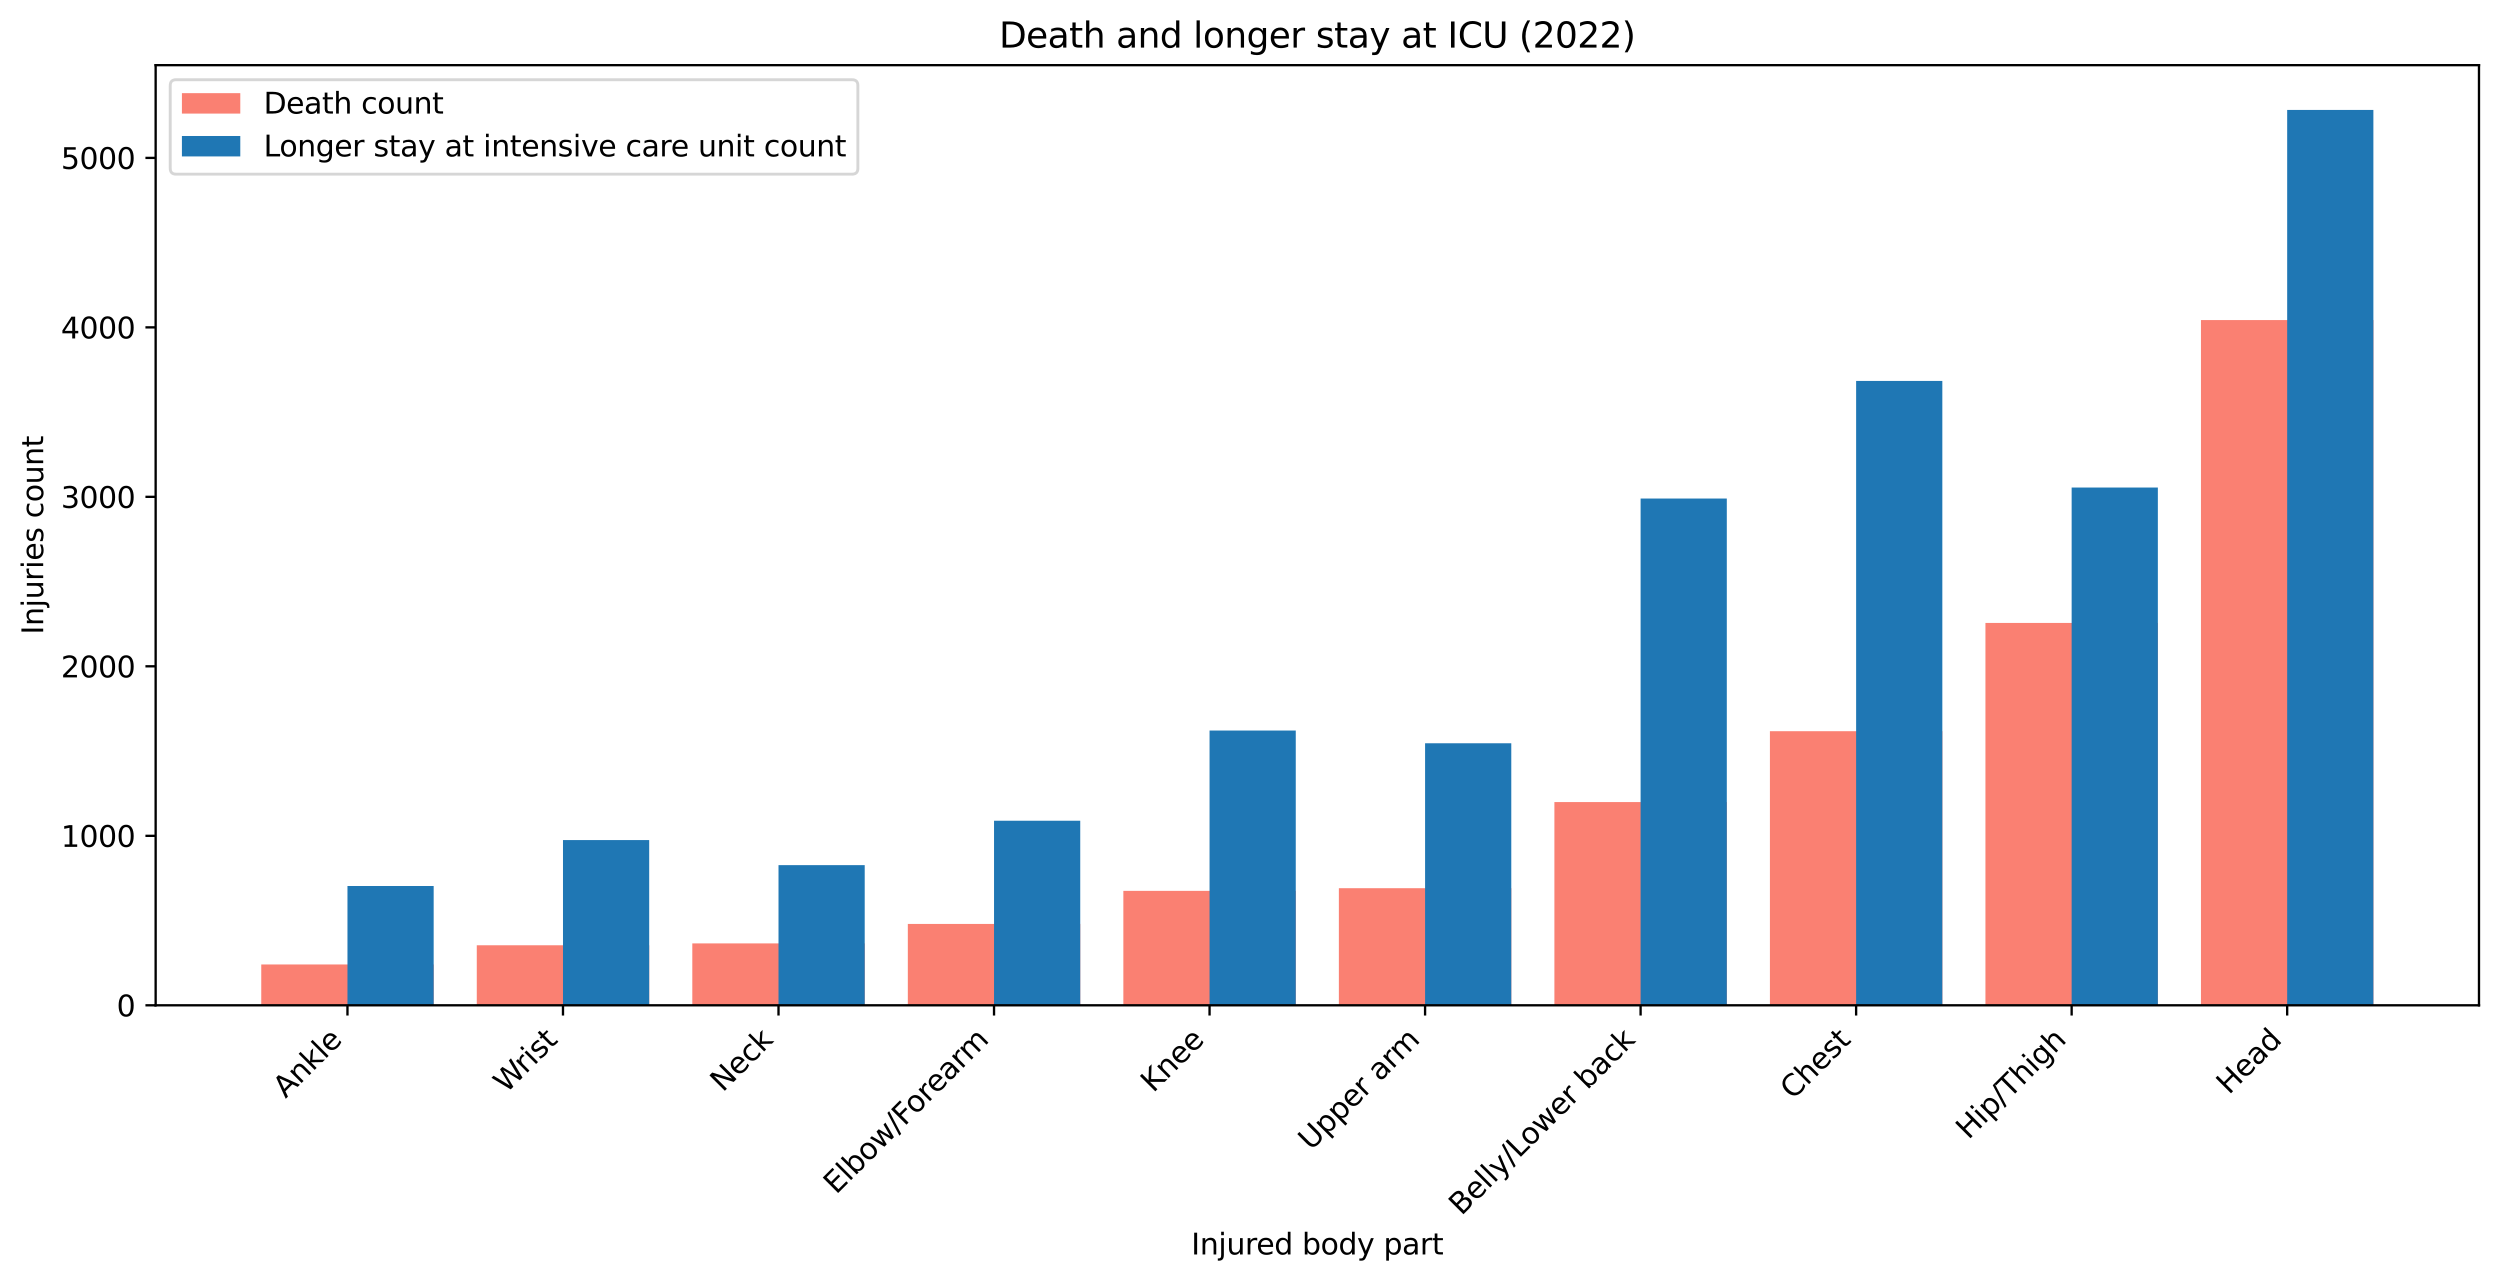 <?xml version="1.0" encoding="utf-8" standalone="no"?>
<!DOCTYPE svg PUBLIC "-//W3C//DTD SVG 1.1//EN"
  "http://www.w3.org/Graphics/SVG/1.1/DTD/svg11.dtd">
<svg xmlns:xlink="http://www.w3.org/1999/xlink" width="856.558pt" height="439.09pt" viewBox="0 0 856.558 439.09" xmlns="http://www.w3.org/2000/svg" version="1.1">
 <defs>
  <style type="text/css">*{stroke-linejoin: round; stroke-linecap: butt}</style>
 </defs>
 <g id="figure_1">
  <g id="patch_1">
   <path d="M 0 439.09 
L 856.558 439.09 
L 856.558 0 
L 0 0 
z
" style="fill: #ffffff"/>
  </g>
  <g id="axes_1">
   <g id="patch_2">
    <path d="M 53.328 344.435 
L 849.358 344.435 
L 849.358 22.318 
L 53.328 22.318 
z
" style="fill: #ffffff"/>
   </g>
   <g id="patch_3">
    <path d="M 89.511 344.435 
L 148.586 344.435 
L 148.586 330.44 
L 89.511 330.44 
z
" clip-path="url(#p0f11b57be5)" style="fill: #fa8072"/>
   </g>
   <g id="patch_4">
    <path d="M 163.355 344.435 
L 222.429 344.435 
L 222.429 323.878 
L 163.355 323.878 
z
" clip-path="url(#p0f11b57be5)" style="fill: #fa8072"/>
   </g>
   <g id="patch_5">
    <path d="M 237.198 344.435 
L 296.272 344.435 
L 296.272 323.24 
L 237.198 323.24 
z
" clip-path="url(#p0f11b57be5)" style="fill: #fa8072"/>
   </g>
   <g id="patch_6">
    <path d="M 311.041 344.435 
L 370.116 344.435 
L 370.116 316.562 
L 311.041 316.562 
z
" clip-path="url(#p0f11b57be5)" style="fill: #fa8072"/>
   </g>
   <g id="patch_7">
    <path d="M 384.884 344.435 
L 443.959 344.435 
L 443.959 305.238 
L 384.884 305.238 
z
" clip-path="url(#p0f11b57be5)" style="fill: #fa8072"/>
   </g>
   <g id="patch_8">
    <path d="M 458.727 344.435 
L 517.802 344.435 
L 517.802 304.309 
L 458.727 304.309 
z
" clip-path="url(#p0f11b57be5)" style="fill: #fa8072"/>
   </g>
   <g id="patch_9">
    <path d="M 532.571 344.435 
L 591.645 344.435 
L 591.645 274.81 
L 532.571 274.81 
z
" clip-path="url(#p0f11b57be5)" style="fill: #fa8072"/>
   </g>
   <g id="patch_10">
    <path d="M 606.414 344.435 
L 665.488 344.435 
L 665.488 250.537 
L 606.414 250.537 
z
" clip-path="url(#p0f11b57be5)" style="fill: #fa8072"/>
   </g>
   <g id="patch_11">
    <path d="M 680.257 344.435 
L 739.332 344.435 
L 739.332 213.431 
L 680.257 213.431 
z
" clip-path="url(#p0f11b57be5)" style="fill: #fa8072"/>
   </g>
   <g id="patch_12">
    <path d="M 754.1 344.435 
L 813.175 344.435 
L 813.175 109.662 
L 754.1 109.662 
z
" clip-path="url(#p0f11b57be5)" style="fill: #fa8072"/>
   </g>
   <g id="patch_13">
    <path d="M 119.049 344.435 
L 148.586 344.435 
L 148.586 303.554 
L 119.049 303.554 
z
" clip-path="url(#p0f11b57be5)" style="fill: #1f77b4"/>
   </g>
   <g id="patch_14">
    <path d="M 192.892 344.435 
L 222.429 344.435 
L 222.429 287.818 
L 192.892 287.818 
z
" clip-path="url(#p0f11b57be5)" style="fill: #1f77b4"/>
   </g>
   <g id="patch_15">
    <path d="M 266.735 344.435 
L 296.272 344.435 
L 296.272 296.412 
L 266.735 296.412 
z
" clip-path="url(#p0f11b57be5)" style="fill: #1f77b4"/>
   </g>
   <g id="patch_16">
    <path d="M 340.578 344.435 
L 370.116 344.435 
L 370.116 281.198 
L 340.578 281.198 
z
" clip-path="url(#p0f11b57be5)" style="fill: #1f77b4"/>
   </g>
   <g id="patch_17">
    <path d="M 414.422 344.435 
L 443.959 344.435 
L 443.959 250.305 
L 414.422 250.305 
z
" clip-path="url(#p0f11b57be5)" style="fill: #1f77b4"/>
   </g>
   <g id="patch_18">
    <path d="M 488.265 344.435 
L 517.802 344.435 
L 517.802 254.66 
L 488.265 254.66 
z
" clip-path="url(#p0f11b57be5)" style="fill: #1f77b4"/>
   </g>
   <g id="patch_19">
    <path d="M 562.108 344.435 
L 591.645 344.435 
L 591.645 170.809 
L 562.108 170.809 
z
" clip-path="url(#p0f11b57be5)" style="fill: #1f77b4"/>
   </g>
   <g id="patch_20">
    <path d="M 635.951 344.435 
L 665.488 344.435 
L 665.488 130.509 
L 635.951 130.509 
z
" clip-path="url(#p0f11b57be5)" style="fill: #1f77b4"/>
   </g>
   <g id="patch_21">
    <path d="M 709.794 344.435 
L 739.332 344.435 
L 739.332 167.034 
L 709.794 167.034 
z
" clip-path="url(#p0f11b57be5)" style="fill: #1f77b4"/>
   </g>
   <g id="patch_22">
    <path d="M 783.638 344.435 
L 813.175 344.435 
L 813.175 37.657 
L 783.638 37.657 
z
" clip-path="url(#p0f11b57be5)" style="fill: #1f77b4"/>
   </g>
   <g id="matplotlib.axis_1">
    <g id="xtick_1">
     <g id="line2d_1">
      <defs>
       <path id="mcc685f23c1" d="M 0 0 
L 0 3.5 
" style="stroke: #000000; stroke-width: 0.8"/>
      </defs>
      <g>
       <use xlink:href="#mcc685f23c1" x="119.049" y="344.435" style="stroke: #000000; stroke-width: 0.8"/>
      </g>
     </g>
     <g id="text_1">
      <!-- Ankle -->
      <g transform="translate(97.85 376.536) rotate(-45) scale(0.1 -0.1)">
       <defs>
        <path id="DejaVuSans-41" d="M 2188 4044 
L 1331 1722 
L 3047 1722 
L 2188 4044 
z
M 1831 4666 
L 2547 4666 
L 4325 0 
L 3669 0 
L 3244 1197 
L 1141 1197 
L 716 0 
L 50 0 
L 1831 4666 
z
" transform="scale(0.016)"/>
        <path id="DejaVuSans-6e" d="M 3513 2113 
L 3513 0 
L 2938 0 
L 2938 2094 
Q 2938 2591 2744 2837 
Q 2550 3084 2163 3084 
Q 1697 3084 1428 2787 
Q 1159 2491 1159 1978 
L 1159 0 
L 581 0 
L 581 3500 
L 1159 3500 
L 1159 2956 
Q 1366 3272 1645 3428 
Q 1925 3584 2291 3584 
Q 2894 3584 3203 3211 
Q 3513 2838 3513 2113 
z
" transform="scale(0.016)"/>
        <path id="DejaVuSans-6b" d="M 581 4863 
L 1159 4863 
L 1159 1991 
L 2875 3500 
L 3609 3500 
L 1753 1863 
L 3688 0 
L 2938 0 
L 1159 1709 
L 1159 0 
L 581 0 
L 581 4863 
z
" transform="scale(0.016)"/>
        <path id="DejaVuSans-6c" d="M 603 4863 
L 1178 4863 
L 1178 0 
L 603 0 
L 603 4863 
z
" transform="scale(0.016)"/>
        <path id="DejaVuSans-65" d="M 3597 1894 
L 3597 1613 
L 953 1613 
Q 991 1019 1311 708 
Q 1631 397 2203 397 
Q 2534 397 2845 478 
Q 3156 559 3463 722 
L 3463 178 
Q 3153 47 2828 -22 
Q 2503 -91 2169 -91 
Q 1331 -91 842 396 
Q 353 884 353 1716 
Q 353 2575 817 3079 
Q 1281 3584 2069 3584 
Q 2775 3584 3186 3129 
Q 3597 2675 3597 1894 
z
M 3022 2063 
Q 3016 2534 2758 2815 
Q 2500 3097 2075 3097 
Q 1594 3097 1305 2825 
Q 1016 2553 972 2059 
L 3022 2063 
z
" transform="scale(0.016)"/>
       </defs>
       <use xlink:href="#DejaVuSans-41"/>
       <use xlink:href="#DejaVuSans-6e" transform="translate(68.408 0)"/>
       <use xlink:href="#DejaVuSans-6b" transform="translate(131.787 0)"/>
       <use xlink:href="#DejaVuSans-6c" transform="translate(189.697 0)"/>
       <use xlink:href="#DejaVuSans-65" transform="translate(217.48 0)"/>
      </g>
     </g>
    </g>
    <g id="xtick_2">
     <g id="line2d_2">
      <g>
       <use xlink:href="#mcc685f23c1" x="192.892" y="344.435" style="stroke: #000000; stroke-width: 0.8"/>
      </g>
     </g>
     <g id="text_2">
      <!-- Wrist -->
      <g transform="translate(173.421 374.808) rotate(-45) scale(0.1 -0.1)">
       <defs>
        <path id="DejaVuSans-57" d="M 213 4666 
L 850 4666 
L 1831 722 
L 2809 4666 
L 3519 4666 
L 4500 722 
L 5478 4666 
L 6119 4666 
L 4947 0 
L 4153 0 
L 3169 4050 
L 2175 0 
L 1381 0 
L 213 4666 
z
" transform="scale(0.016)"/>
        <path id="DejaVuSans-72" d="M 2631 2963 
Q 2534 3019 2420 3045 
Q 2306 3072 2169 3072 
Q 1681 3072 1420 2755 
Q 1159 2438 1159 1844 
L 1159 0 
L 581 0 
L 581 3500 
L 1159 3500 
L 1159 2956 
Q 1341 3275 1631 3429 
Q 1922 3584 2338 3584 
Q 2397 3584 2469 3576 
Q 2541 3569 2628 3553 
L 2631 2963 
z
" transform="scale(0.016)"/>
        <path id="DejaVuSans-69" d="M 603 3500 
L 1178 3500 
L 1178 0 
L 603 0 
L 603 3500 
z
M 603 4863 
L 1178 4863 
L 1178 4134 
L 603 4134 
L 603 4863 
z
" transform="scale(0.016)"/>
        <path id="DejaVuSans-73" d="M 2834 3397 
L 2834 2853 
Q 2591 2978 2328 3040 
Q 2066 3103 1784 3103 
Q 1356 3103 1142 2972 
Q 928 2841 928 2578 
Q 928 2378 1081 2264 
Q 1234 2150 1697 2047 
L 1894 2003 
Q 2506 1872 2764 1633 
Q 3022 1394 3022 966 
Q 3022 478 2636 193 
Q 2250 -91 1575 -91 
Q 1294 -91 989 -36 
Q 684 19 347 128 
L 347 722 
Q 666 556 975 473 
Q 1284 391 1588 391 
Q 1994 391 2212 530 
Q 2431 669 2431 922 
Q 2431 1156 2273 1281 
Q 2116 1406 1581 1522 
L 1381 1569 
Q 847 1681 609 1914 
Q 372 2147 372 2553 
Q 372 3047 722 3315 
Q 1072 3584 1716 3584 
Q 2034 3584 2315 3537 
Q 2597 3491 2834 3397 
z
" transform="scale(0.016)"/>
        <path id="DejaVuSans-74" d="M 1172 4494 
L 1172 3500 
L 2356 3500 
L 2356 3053 
L 1172 3053 
L 1172 1153 
Q 1172 725 1289 603 
Q 1406 481 1766 481 
L 2356 481 
L 2356 0 
L 1766 0 
Q 1100 0 847 248 
Q 594 497 594 1153 
L 594 3053 
L 172 3053 
L 172 3500 
L 594 3500 
L 594 4494 
L 1172 4494 
z
" transform="scale(0.016)"/>
       </defs>
       <use xlink:href="#DejaVuSans-57"/>
       <use xlink:href="#DejaVuSans-72" transform="translate(94.377 0)"/>
       <use xlink:href="#DejaVuSans-69" transform="translate(135.49 0)"/>
       <use xlink:href="#DejaVuSans-73" transform="translate(163.273 0)"/>
       <use xlink:href="#DejaVuSans-74" transform="translate(215.373 0)"/>
      </g>
     </g>
    </g>
    <g id="xtick_3">
     <g id="line2d_3">
      <g>
       <use xlink:href="#mcc685f23c1" x="266.735" y="344.435" style="stroke: #000000; stroke-width: 0.8"/>
      </g>
     </g>
     <g id="text_3">
      <!-- Neck -->
      <g transform="translate(247.641 374.431) rotate(-45) scale(0.1 -0.1)">
       <defs>
        <path id="DejaVuSans-4e" d="M 628 4666 
L 1478 4666 
L 3547 763 
L 3547 4666 
L 4159 4666 
L 4159 0 
L 3309 0 
L 1241 3903 
L 1241 0 
L 628 0 
L 628 4666 
z
" transform="scale(0.016)"/>
        <path id="DejaVuSans-63" d="M 3122 3366 
L 3122 2828 
Q 2878 2963 2633 3030 
Q 2388 3097 2138 3097 
Q 1578 3097 1268 2742 
Q 959 2388 959 1747 
Q 959 1106 1268 751 
Q 1578 397 2138 397 
Q 2388 397 2633 464 
Q 2878 531 3122 666 
L 3122 134 
Q 2881 22 2623 -34 
Q 2366 -91 2075 -91 
Q 1284 -91 818 406 
Q 353 903 353 1747 
Q 353 2603 823 3093 
Q 1294 3584 2113 3584 
Q 2378 3584 2631 3529 
Q 2884 3475 3122 3366 
z
" transform="scale(0.016)"/>
       </defs>
       <use xlink:href="#DejaVuSans-4e"/>
       <use xlink:href="#DejaVuSans-65" transform="translate(74.805 0)"/>
       <use xlink:href="#DejaVuSans-63" transform="translate(136.328 0)"/>
       <use xlink:href="#DejaVuSans-6b" transform="translate(191.309 0)"/>
      </g>
     </g>
    </g>
    <g id="xtick_4">
     <g id="line2d_4">
      <g>
       <use xlink:href="#mcc685f23c1" x="340.578" y="344.435" style="stroke: #000000; stroke-width: 0.8"/>
      </g>
     </g>
     <g id="text_4">
      <!-- Elbow/Forearm -->
      <g transform="translate(286.455 409.461) rotate(-45) scale(0.1 -0.1)">
       <defs>
        <path id="DejaVuSans-45" d="M 628 4666 
L 3578 4666 
L 3578 4134 
L 1259 4134 
L 1259 2753 
L 3481 2753 
L 3481 2222 
L 1259 2222 
L 1259 531 
L 3634 531 
L 3634 0 
L 628 0 
L 628 4666 
z
" transform="scale(0.016)"/>
        <path id="DejaVuSans-62" d="M 3116 1747 
Q 3116 2381 2855 2742 
Q 2594 3103 2138 3103 
Q 1681 3103 1420 2742 
Q 1159 2381 1159 1747 
Q 1159 1113 1420 752 
Q 1681 391 2138 391 
Q 2594 391 2855 752 
Q 3116 1113 3116 1747 
z
M 1159 2969 
Q 1341 3281 1617 3432 
Q 1894 3584 2278 3584 
Q 2916 3584 3314 3078 
Q 3713 2572 3713 1747 
Q 3713 922 3314 415 
Q 2916 -91 2278 -91 
Q 1894 -91 1617 61 
Q 1341 213 1159 525 
L 1159 0 
L 581 0 
L 581 4863 
L 1159 4863 
L 1159 2969 
z
" transform="scale(0.016)"/>
        <path id="DejaVuSans-6f" d="M 1959 3097 
Q 1497 3097 1228 2736 
Q 959 2375 959 1747 
Q 959 1119 1226 758 
Q 1494 397 1959 397 
Q 2419 397 2687 759 
Q 2956 1122 2956 1747 
Q 2956 2369 2687 2733 
Q 2419 3097 1959 3097 
z
M 1959 3584 
Q 2709 3584 3137 3096 
Q 3566 2609 3566 1747 
Q 3566 888 3137 398 
Q 2709 -91 1959 -91 
Q 1206 -91 779 398 
Q 353 888 353 1747 
Q 353 2609 779 3096 
Q 1206 3584 1959 3584 
z
" transform="scale(0.016)"/>
        <path id="DejaVuSans-77" d="M 269 3500 
L 844 3500 
L 1563 769 
L 2278 3500 
L 2956 3500 
L 3675 769 
L 4391 3500 
L 4966 3500 
L 4050 0 
L 3372 0 
L 2619 2869 
L 1863 0 
L 1184 0 
L 269 3500 
z
" transform="scale(0.016)"/>
        <path id="DejaVuSans-2f" d="M 1625 4666 
L 2156 4666 
L 531 -594 
L 0 -594 
L 1625 4666 
z
" transform="scale(0.016)"/>
        <path id="DejaVuSans-46" d="M 628 4666 
L 3309 4666 
L 3309 4134 
L 1259 4134 
L 1259 2759 
L 3109 2759 
L 3109 2228 
L 1259 2228 
L 1259 0 
L 628 0 
L 628 4666 
z
" transform="scale(0.016)"/>
        <path id="DejaVuSans-61" d="M 2194 1759 
Q 1497 1759 1228 1600 
Q 959 1441 959 1056 
Q 959 750 1161 570 
Q 1363 391 1709 391 
Q 2188 391 2477 730 
Q 2766 1069 2766 1631 
L 2766 1759 
L 2194 1759 
z
M 3341 1997 
L 3341 0 
L 2766 0 
L 2766 531 
Q 2569 213 2275 61 
Q 1981 -91 1556 -91 
Q 1019 -91 701 211 
Q 384 513 384 1019 
Q 384 1609 779 1909 
Q 1175 2209 1959 2209 
L 2766 2209 
L 2766 2266 
Q 2766 2663 2505 2880 
Q 2244 3097 1772 3097 
Q 1472 3097 1187 3025 
Q 903 2953 641 2809 
L 641 3341 
Q 956 3463 1253 3523 
Q 1550 3584 1831 3584 
Q 2591 3584 2966 3190 
Q 3341 2797 3341 1997 
z
" transform="scale(0.016)"/>
        <path id="DejaVuSans-6d" d="M 3328 2828 
Q 3544 3216 3844 3400 
Q 4144 3584 4550 3584 
Q 5097 3584 5394 3201 
Q 5691 2819 5691 2113 
L 5691 0 
L 5113 0 
L 5113 2094 
Q 5113 2597 4934 2840 
Q 4756 3084 4391 3084 
Q 3944 3084 3684 2787 
Q 3425 2491 3425 1978 
L 3425 0 
L 2847 0 
L 2847 2094 
Q 2847 2600 2669 2842 
Q 2491 3084 2119 3084 
Q 1678 3084 1418 2786 
Q 1159 2488 1159 1978 
L 1159 0 
L 581 0 
L 581 3500 
L 1159 3500 
L 1159 2956 
Q 1356 3278 1631 3431 
Q 1906 3584 2284 3584 
Q 2666 3584 2933 3390 
Q 3200 3197 3328 2828 
z
" transform="scale(0.016)"/>
       </defs>
       <use xlink:href="#DejaVuSans-45"/>
       <use xlink:href="#DejaVuSans-6c" transform="translate(63.184 0)"/>
       <use xlink:href="#DejaVuSans-62" transform="translate(90.967 0)"/>
       <use xlink:href="#DejaVuSans-6f" transform="translate(154.443 0)"/>
       <use xlink:href="#DejaVuSans-77" transform="translate(215.625 0)"/>
       <use xlink:href="#DejaVuSans-2f" transform="translate(297.412 0)"/>
       <use xlink:href="#DejaVuSans-46" transform="translate(331.104 0)"/>
       <use xlink:href="#DejaVuSans-6f" transform="translate(384.998 0)"/>
       <use xlink:href="#DejaVuSans-72" transform="translate(446.18 0)"/>
       <use xlink:href="#DejaVuSans-65" transform="translate(485.043 0)"/>
       <use xlink:href="#DejaVuSans-61" transform="translate(546.566 0)"/>
       <use xlink:href="#DejaVuSans-72" transform="translate(607.846 0)"/>
       <use xlink:href="#DejaVuSans-6d" transform="translate(647.209 0)"/>
      </g>
     </g>
    </g>
    <g id="xtick_5">
     <g id="line2d_5">
      <g>
       <use xlink:href="#mcc685f23c1" x="414.422" y="344.435" style="stroke: #000000; stroke-width: 0.8"/>
      </g>
     </g>
     <g id="text_5">
      <!-- Knee -->
      <g transform="translate(395.131 374.628) rotate(-45) scale(0.1 -0.1)">
       <defs>
        <path id="DejaVuSans-4b" d="M 628 4666 
L 1259 4666 
L 1259 2694 
L 3353 4666 
L 4166 4666 
L 1850 2491 
L 4331 0 
L 3500 0 
L 1259 2247 
L 1259 0 
L 628 0 
L 628 4666 
z
" transform="scale(0.016)"/>
       </defs>
       <use xlink:href="#DejaVuSans-4b"/>
       <use xlink:href="#DejaVuSans-6e" transform="translate(65.576 0)"/>
       <use xlink:href="#DejaVuSans-65" transform="translate(128.955 0)"/>
       <use xlink:href="#DejaVuSans-65" transform="translate(190.479 0)"/>
      </g>
     </g>
    </g>
    <g id="xtick_6">
     <g id="line2d_6">
      <g>
       <use xlink:href="#mcc685f23c1" x="488.265" y="344.435" style="stroke: #000000; stroke-width: 0.8"/>
      </g>
     </g>
     <g id="text_6">
      <!-- Upper arm -->
      <g transform="translate(449.132 394.47) rotate(-45) scale(0.1 -0.1)">
       <defs>
        <path id="DejaVuSans-55" d="M 556 4666 
L 1191 4666 
L 1191 1831 
Q 1191 1081 1462 751 
Q 1734 422 2344 422 
Q 2950 422 3222 751 
Q 3494 1081 3494 1831 
L 3494 4666 
L 4128 4666 
L 4128 1753 
Q 4128 841 3676 375 
Q 3225 -91 2344 -91 
Q 1459 -91 1007 375 
Q 556 841 556 1753 
L 556 4666 
z
" transform="scale(0.016)"/>
        <path id="DejaVuSans-70" d="M 1159 525 
L 1159 -1331 
L 581 -1331 
L 581 3500 
L 1159 3500 
L 1159 2969 
Q 1341 3281 1617 3432 
Q 1894 3584 2278 3584 
Q 2916 3584 3314 3078 
Q 3713 2572 3713 1747 
Q 3713 922 3314 415 
Q 2916 -91 2278 -91 
Q 1894 -91 1617 61 
Q 1341 213 1159 525 
z
M 3116 1747 
Q 3116 2381 2855 2742 
Q 2594 3103 2138 3103 
Q 1681 3103 1420 2742 
Q 1159 2381 1159 1747 
Q 1159 1113 1420 752 
Q 1681 391 2138 391 
Q 2594 391 2855 752 
Q 3116 1113 3116 1747 
z
" transform="scale(0.016)"/>
        <path id="DejaVuSans-20" transform="scale(0.016)"/>
       </defs>
       <use xlink:href="#DejaVuSans-55"/>
       <use xlink:href="#DejaVuSans-70" transform="translate(73.193 0)"/>
       <use xlink:href="#DejaVuSans-70" transform="translate(136.67 0)"/>
       <use xlink:href="#DejaVuSans-65" transform="translate(200.146 0)"/>
       <use xlink:href="#DejaVuSans-72" transform="translate(261.67 0)"/>
       <use xlink:href="#DejaVuSans-20" transform="translate(302.783 0)"/>
       <use xlink:href="#DejaVuSans-61" transform="translate(334.57 0)"/>
       <use xlink:href="#DejaVuSans-72" transform="translate(395.85 0)"/>
       <use xlink:href="#DejaVuSans-6d" transform="translate(435.213 0)"/>
      </g>
     </g>
    </g>
    <g id="xtick_7">
     <g id="line2d_7">
      <g>
       <use xlink:href="#mcc685f23c1" x="562.108" y="344.435" style="stroke: #000000; stroke-width: 0.8"/>
      </g>
     </g>
     <g id="text_7">
      <!-- Belly/Lower back -->
      <g transform="translate(500.703 416.742) rotate(-45) scale(0.1 -0.1)">
       <defs>
        <path id="DejaVuSans-42" d="M 1259 2228 
L 1259 519 
L 2272 519 
Q 2781 519 3026 730 
Q 3272 941 3272 1375 
Q 3272 1813 3026 2020 
Q 2781 2228 2272 2228 
L 1259 2228 
z
M 1259 4147 
L 1259 2741 
L 2194 2741 
Q 2656 2741 2882 2914 
Q 3109 3088 3109 3444 
Q 3109 3797 2882 3972 
Q 2656 4147 2194 4147 
L 1259 4147 
z
M 628 4666 
L 2241 4666 
Q 2963 4666 3353 4366 
Q 3744 4066 3744 3513 
Q 3744 3084 3544 2831 
Q 3344 2578 2956 2516 
Q 3422 2416 3680 2098 
Q 3938 1781 3938 1306 
Q 3938 681 3513 340 
Q 3088 0 2303 0 
L 628 0 
L 628 4666 
z
" transform="scale(0.016)"/>
        <path id="DejaVuSans-79" d="M 2059 -325 
Q 1816 -950 1584 -1140 
Q 1353 -1331 966 -1331 
L 506 -1331 
L 506 -850 
L 844 -850 
Q 1081 -850 1212 -737 
Q 1344 -625 1503 -206 
L 1606 56 
L 191 3500 
L 800 3500 
L 1894 763 
L 2988 3500 
L 3597 3500 
L 2059 -325 
z
" transform="scale(0.016)"/>
        <path id="DejaVuSans-4c" d="M 628 4666 
L 1259 4666 
L 1259 531 
L 3531 531 
L 3531 0 
L 628 0 
L 628 4666 
z
" transform="scale(0.016)"/>
       </defs>
       <use xlink:href="#DejaVuSans-42"/>
       <use xlink:href="#DejaVuSans-65" transform="translate(68.604 0)"/>
       <use xlink:href="#DejaVuSans-6c" transform="translate(130.127 0)"/>
       <use xlink:href="#DejaVuSans-6c" transform="translate(157.91 0)"/>
       <use xlink:href="#DejaVuSans-79" transform="translate(185.693 0)"/>
       <use xlink:href="#DejaVuSans-2f" transform="translate(244.873 0)"/>
       <use xlink:href="#DejaVuSans-4c" transform="translate(278.564 0)"/>
       <use xlink:href="#DejaVuSans-6f" transform="translate(332.527 0)"/>
       <use xlink:href="#DejaVuSans-77" transform="translate(393.709 0)"/>
       <use xlink:href="#DejaVuSans-65" transform="translate(475.496 0)"/>
       <use xlink:href="#DejaVuSans-72" transform="translate(537.02 0)"/>
       <use xlink:href="#DejaVuSans-20" transform="translate(578.133 0)"/>
       <use xlink:href="#DejaVuSans-62" transform="translate(609.92 0)"/>
       <use xlink:href="#DejaVuSans-61" transform="translate(673.396 0)"/>
       <use xlink:href="#DejaVuSans-63" transform="translate(734.676 0)"/>
       <use xlink:href="#DejaVuSans-6b" transform="translate(789.656 0)"/>
      </g>
     </g>
    </g>
    <g id="xtick_8">
     <g id="line2d_8">
      <g>
       <use xlink:href="#mcc685f23c1" x="635.951" y="344.435" style="stroke: #000000; stroke-width: 0.8"/>
      </g>
     </g>
     <g id="text_8">
      <!-- Chest -->
      <g transform="translate(614.255 377.033) rotate(-45) scale(0.1 -0.1)">
       <defs>
        <path id="DejaVuSans-43" d="M 4122 4306 
L 4122 3641 
Q 3803 3938 3442 4084 
Q 3081 4231 2675 4231 
Q 1875 4231 1450 3742 
Q 1025 3253 1025 2328 
Q 1025 1406 1450 917 
Q 1875 428 2675 428 
Q 3081 428 3442 575 
Q 3803 722 4122 1019 
L 4122 359 
Q 3791 134 3420 21 
Q 3050 -91 2638 -91 
Q 1578 -91 968 557 
Q 359 1206 359 2328 
Q 359 3453 968 4101 
Q 1578 4750 2638 4750 
Q 3056 4750 3426 4639 
Q 3797 4528 4122 4306 
z
" transform="scale(0.016)"/>
        <path id="DejaVuSans-68" d="M 3513 2113 
L 3513 0 
L 2938 0 
L 2938 2094 
Q 2938 2591 2744 2837 
Q 2550 3084 2163 3084 
Q 1697 3084 1428 2787 
Q 1159 2491 1159 1978 
L 1159 0 
L 581 0 
L 581 4863 
L 1159 4863 
L 1159 2956 
Q 1366 3272 1645 3428 
Q 1925 3584 2291 3584 
Q 2894 3584 3203 3211 
Q 3513 2838 3513 2113 
z
" transform="scale(0.016)"/>
       </defs>
       <use xlink:href="#DejaVuSans-43"/>
       <use xlink:href="#DejaVuSans-68" transform="translate(69.824 0)"/>
       <use xlink:href="#DejaVuSans-65" transform="translate(133.203 0)"/>
       <use xlink:href="#DejaVuSans-73" transform="translate(194.727 0)"/>
       <use xlink:href="#DejaVuSans-74" transform="translate(246.826 0)"/>
      </g>
     </g>
    </g>
    <g id="xtick_9">
     <g id="line2d_9">
      <g>
       <use xlink:href="#mcc685f23c1" x="709.794" y="344.435" style="stroke: #000000; stroke-width: 0.8"/>
      </g>
     </g>
     <g id="text_9">
      <!-- Hip/Thigh -->
      <g transform="translate(674.436 390.696) rotate(-45) scale(0.1 -0.1)">
       <defs>
        <path id="DejaVuSans-48" d="M 628 4666 
L 1259 4666 
L 1259 2753 
L 3553 2753 
L 3553 4666 
L 4184 4666 
L 4184 0 
L 3553 0 
L 3553 2222 
L 1259 2222 
L 1259 0 
L 628 0 
L 628 4666 
z
" transform="scale(0.016)"/>
        <path id="DejaVuSans-54" d="M -19 4666 
L 3928 4666 
L 3928 4134 
L 2272 4134 
L 2272 0 
L 1638 0 
L 1638 4134 
L -19 4134 
L -19 4666 
z
" transform="scale(0.016)"/>
        <path id="DejaVuSans-67" d="M 2906 1791 
Q 2906 2416 2648 2759 
Q 2391 3103 1925 3103 
Q 1463 3103 1205 2759 
Q 947 2416 947 1791 
Q 947 1169 1205 825 
Q 1463 481 1925 481 
Q 2391 481 2648 825 
Q 2906 1169 2906 1791 
z
M 3481 434 
Q 3481 -459 3084 -895 
Q 2688 -1331 1869 -1331 
Q 1566 -1331 1297 -1286 
Q 1028 -1241 775 -1147 
L 775 -588 
Q 1028 -725 1275 -790 
Q 1522 -856 1778 -856 
Q 2344 -856 2625 -561 
Q 2906 -266 2906 331 
L 2906 616 
Q 2728 306 2450 153 
Q 2172 0 1784 0 
Q 1141 0 747 490 
Q 353 981 353 1791 
Q 353 2603 747 3093 
Q 1141 3584 1784 3584 
Q 2172 3584 2450 3431 
Q 2728 3278 2906 2969 
L 2906 3500 
L 3481 3500 
L 3481 434 
z
" transform="scale(0.016)"/>
       </defs>
       <use xlink:href="#DejaVuSans-48"/>
       <use xlink:href="#DejaVuSans-69" transform="translate(75.195 0)"/>
       <use xlink:href="#DejaVuSans-70" transform="translate(102.979 0)"/>
       <use xlink:href="#DejaVuSans-2f" transform="translate(166.455 0)"/>
       <use xlink:href="#DejaVuSans-54" transform="translate(200.146 0)"/>
       <use xlink:href="#DejaVuSans-68" transform="translate(261.23 0)"/>
       <use xlink:href="#DejaVuSans-69" transform="translate(324.609 0)"/>
       <use xlink:href="#DejaVuSans-67" transform="translate(352.393 0)"/>
       <use xlink:href="#DejaVuSans-68" transform="translate(415.869 0)"/>
      </g>
     </g>
    </g>
    <g id="xtick_10">
     <g id="line2d_10">
      <g>
       <use xlink:href="#mcc685f23c1" x="783.638" y="344.435" style="stroke: #000000; stroke-width: 0.8"/>
      </g>
     </g>
     <g id="text_10">
      <!-- Head -->
      <g transform="translate(763.676 375.298) rotate(-45) scale(0.1 -0.1)">
       <defs>
        <path id="DejaVuSans-64" d="M 2906 2969 
L 2906 4863 
L 3481 4863 
L 3481 0 
L 2906 0 
L 2906 525 
Q 2725 213 2448 61 
Q 2172 -91 1784 -91 
Q 1150 -91 751 415 
Q 353 922 353 1747 
Q 353 2572 751 3078 
Q 1150 3584 1784 3584 
Q 2172 3584 2448 3432 
Q 2725 3281 2906 2969 
z
M 947 1747 
Q 947 1113 1208 752 
Q 1469 391 1925 391 
Q 2381 391 2643 752 
Q 2906 1113 2906 1747 
Q 2906 2381 2643 2742 
Q 2381 3103 1925 3103 
Q 1469 3103 1208 2742 
Q 947 2381 947 1747 
z
" transform="scale(0.016)"/>
       </defs>
       <use xlink:href="#DejaVuSans-48"/>
       <use xlink:href="#DejaVuSans-65" transform="translate(75.195 0)"/>
       <use xlink:href="#DejaVuSans-61" transform="translate(136.719 0)"/>
       <use xlink:href="#DejaVuSans-64" transform="translate(197.998 0)"/>
      </g>
     </g>
    </g>
    <g id="text_11">
     <!-- Injured body part -->
     <g transform="translate(408.149 429.811) scale(0.1 -0.1)">
      <defs>
       <path id="DejaVuSans-49" d="M 628 4666 
L 1259 4666 
L 1259 0 
L 628 0 
L 628 4666 
z
" transform="scale(0.016)"/>
       <path id="DejaVuSans-6a" d="M 603 3500 
L 1178 3500 
L 1178 -63 
Q 1178 -731 923 -1031 
Q 669 -1331 103 -1331 
L -116 -1331 
L -116 -844 
L 38 -844 
Q 366 -844 484 -692 
Q 603 -541 603 -63 
L 603 3500 
z
M 603 4863 
L 1178 4863 
L 1178 4134 
L 603 4134 
L 603 4863 
z
" transform="scale(0.016)"/>
       <path id="DejaVuSans-75" d="M 544 1381 
L 544 3500 
L 1119 3500 
L 1119 1403 
Q 1119 906 1312 657 
Q 1506 409 1894 409 
Q 2359 409 2629 706 
Q 2900 1003 2900 1516 
L 2900 3500 
L 3475 3500 
L 3475 0 
L 2900 0 
L 2900 538 
Q 2691 219 2414 64 
Q 2138 -91 1772 -91 
Q 1169 -91 856 284 
Q 544 659 544 1381 
z
M 1991 3584 
L 1991 3584 
z
" transform="scale(0.016)"/>
      </defs>
      <use xlink:href="#DejaVuSans-49"/>
      <use xlink:href="#DejaVuSans-6e" transform="translate(29.492 0)"/>
      <use xlink:href="#DejaVuSans-6a" transform="translate(92.871 0)"/>
      <use xlink:href="#DejaVuSans-75" transform="translate(120.654 0)"/>
      <use xlink:href="#DejaVuSans-72" transform="translate(184.033 0)"/>
      <use xlink:href="#DejaVuSans-65" transform="translate(222.896 0)"/>
      <use xlink:href="#DejaVuSans-64" transform="translate(284.42 0)"/>
      <use xlink:href="#DejaVuSans-20" transform="translate(347.896 0)"/>
      <use xlink:href="#DejaVuSans-62" transform="translate(379.684 0)"/>
      <use xlink:href="#DejaVuSans-6f" transform="translate(443.16 0)"/>
      <use xlink:href="#DejaVuSans-64" transform="translate(504.342 0)"/>
      <use xlink:href="#DejaVuSans-79" transform="translate(567.818 0)"/>
      <use xlink:href="#DejaVuSans-20" transform="translate(626.998 0)"/>
      <use xlink:href="#DejaVuSans-70" transform="translate(658.785 0)"/>
      <use xlink:href="#DejaVuSans-61" transform="translate(722.262 0)"/>
      <use xlink:href="#DejaVuSans-72" transform="translate(783.541 0)"/>
      <use xlink:href="#DejaVuSans-74" transform="translate(824.654 0)"/>
     </g>
    </g>
   </g>
   <g id="matplotlib.axis_2">
    <g id="ytick_1">
     <g id="line2d_11">
      <defs>
       <path id="m3d5ab625eb" d="M 0 0 
L -3.5 0 
" style="stroke: #000000; stroke-width: 0.8"/>
      </defs>
      <g>
       <use xlink:href="#m3d5ab625eb" x="53.328" y="344.435" style="stroke: #000000; stroke-width: 0.8"/>
      </g>
     </g>
     <g id="text_12">
      <!-- 0 -->
      <g transform="translate(39.966 348.234) scale(0.1 -0.1)">
       <defs>
        <path id="DejaVuSans-30" d="M 2034 4250 
Q 1547 4250 1301 3770 
Q 1056 3291 1056 2328 
Q 1056 1369 1301 889 
Q 1547 409 2034 409 
Q 2525 409 2770 889 
Q 3016 1369 3016 2328 
Q 3016 3291 2770 3770 
Q 2525 4250 2034 4250 
z
M 2034 4750 
Q 2819 4750 3233 4129 
Q 3647 3509 3647 2328 
Q 3647 1150 3233 529 
Q 2819 -91 2034 -91 
Q 1250 -91 836 529 
Q 422 1150 422 2328 
Q 422 3509 836 4129 
Q 1250 4750 2034 4750 
z
" transform="scale(0.016)"/>
       </defs>
       <use xlink:href="#DejaVuSans-30"/>
      </g>
     </g>
    </g>
    <g id="ytick_2">
     <g id="line2d_12">
      <g>
       <use xlink:href="#m3d5ab625eb" x="53.328" y="286.366" style="stroke: #000000; stroke-width: 0.8"/>
      </g>
     </g>
     <g id="text_13">
      <!-- 1000 -->
      <g transform="translate(20.878 290.165) scale(0.1 -0.1)">
       <defs>
        <path id="DejaVuSans-31" d="M 794 531 
L 1825 531 
L 1825 4091 
L 703 3866 
L 703 4441 
L 1819 4666 
L 2450 4666 
L 2450 531 
L 3481 531 
L 3481 0 
L 794 0 
L 794 531 
z
" transform="scale(0.016)"/>
       </defs>
       <use xlink:href="#DejaVuSans-31"/>
       <use xlink:href="#DejaVuSans-30" transform="translate(63.623 0)"/>
       <use xlink:href="#DejaVuSans-30" transform="translate(127.246 0)"/>
       <use xlink:href="#DejaVuSans-30" transform="translate(190.869 0)"/>
      </g>
     </g>
    </g>
    <g id="ytick_3">
     <g id="line2d_13">
      <g>
       <use xlink:href="#m3d5ab625eb" x="53.328" y="228.297" style="stroke: #000000; stroke-width: 0.8"/>
      </g>
     </g>
     <g id="text_14">
      <!-- 2000 -->
      <g transform="translate(20.878 232.096) scale(0.1 -0.1)">
       <defs>
        <path id="DejaVuSans-32" d="M 1228 531 
L 3431 531 
L 3431 0 
L 469 0 
L 469 531 
Q 828 903 1448 1529 
Q 2069 2156 2228 2338 
Q 2531 2678 2651 2914 
Q 2772 3150 2772 3378 
Q 2772 3750 2511 3984 
Q 2250 4219 1831 4219 
Q 1534 4219 1204 4116 
Q 875 4013 500 3803 
L 500 4441 
Q 881 4594 1212 4672 
Q 1544 4750 1819 4750 
Q 2544 4750 2975 4387 
Q 3406 4025 3406 3419 
Q 3406 3131 3298 2873 
Q 3191 2616 2906 2266 
Q 2828 2175 2409 1742 
Q 1991 1309 1228 531 
z
" transform="scale(0.016)"/>
       </defs>
       <use xlink:href="#DejaVuSans-32"/>
       <use xlink:href="#DejaVuSans-30" transform="translate(63.623 0)"/>
       <use xlink:href="#DejaVuSans-30" transform="translate(127.246 0)"/>
       <use xlink:href="#DejaVuSans-30" transform="translate(190.869 0)"/>
      </g>
     </g>
    </g>
    <g id="ytick_4">
     <g id="line2d_14">
      <g>
       <use xlink:href="#m3d5ab625eb" x="53.328" y="170.228" style="stroke: #000000; stroke-width: 0.8"/>
      </g>
     </g>
     <g id="text_15">
      <!-- 3000 -->
      <g transform="translate(20.878 174.027) scale(0.1 -0.1)">
       <defs>
        <path id="DejaVuSans-33" d="M 2597 2516 
Q 3050 2419 3304 2112 
Q 3559 1806 3559 1356 
Q 3559 666 3084 287 
Q 2609 -91 1734 -91 
Q 1441 -91 1130 -33 
Q 819 25 488 141 
L 488 750 
Q 750 597 1062 519 
Q 1375 441 1716 441 
Q 2309 441 2620 675 
Q 2931 909 2931 1356 
Q 2931 1769 2642 2001 
Q 2353 2234 1838 2234 
L 1294 2234 
L 1294 2753 
L 1863 2753 
Q 2328 2753 2575 2939 
Q 2822 3125 2822 3475 
Q 2822 3834 2567 4026 
Q 2313 4219 1838 4219 
Q 1578 4219 1281 4162 
Q 984 4106 628 3988 
L 628 4550 
Q 988 4650 1302 4700 
Q 1616 4750 1894 4750 
Q 2613 4750 3031 4423 
Q 3450 4097 3450 3541 
Q 3450 3153 3228 2886 
Q 3006 2619 2597 2516 
z
" transform="scale(0.016)"/>
       </defs>
       <use xlink:href="#DejaVuSans-33"/>
       <use xlink:href="#DejaVuSans-30" transform="translate(63.623 0)"/>
       <use xlink:href="#DejaVuSans-30" transform="translate(127.246 0)"/>
       <use xlink:href="#DejaVuSans-30" transform="translate(190.869 0)"/>
      </g>
     </g>
    </g>
    <g id="ytick_5">
     <g id="line2d_15">
      <g>
       <use xlink:href="#m3d5ab625eb" x="53.328" y="112.159" style="stroke: #000000; stroke-width: 0.8"/>
      </g>
     </g>
     <g id="text_16">
      <!-- 4000 -->
      <g transform="translate(20.878 115.959) scale(0.1 -0.1)">
       <defs>
        <path id="DejaVuSans-34" d="M 2419 4116 
L 825 1625 
L 2419 1625 
L 2419 4116 
z
M 2253 4666 
L 3047 4666 
L 3047 1625 
L 3713 1625 
L 3713 1100 
L 3047 1100 
L 3047 0 
L 2419 0 
L 2419 1100 
L 313 1100 
L 313 1709 
L 2253 4666 
z
" transform="scale(0.016)"/>
       </defs>
       <use xlink:href="#DejaVuSans-34"/>
       <use xlink:href="#DejaVuSans-30" transform="translate(63.623 0)"/>
       <use xlink:href="#DejaVuSans-30" transform="translate(127.246 0)"/>
       <use xlink:href="#DejaVuSans-30" transform="translate(190.869 0)"/>
      </g>
     </g>
    </g>
    <g id="ytick_6">
     <g id="line2d_16">
      <g>
       <use xlink:href="#m3d5ab625eb" x="53.328" y="54.09" style="stroke: #000000; stroke-width: 0.8"/>
      </g>
     </g>
     <g id="text_17">
      <!-- 5000 -->
      <g transform="translate(20.878 57.89) scale(0.1 -0.1)">
       <defs>
        <path id="DejaVuSans-35" d="M 691 4666 
L 3169 4666 
L 3169 4134 
L 1269 4134 
L 1269 2991 
Q 1406 3038 1543 3061 
Q 1681 3084 1819 3084 
Q 2600 3084 3056 2656 
Q 3513 2228 3513 1497 
Q 3513 744 3044 326 
Q 2575 -91 1722 -91 
Q 1428 -91 1123 -41 
Q 819 9 494 109 
L 494 744 
Q 775 591 1075 516 
Q 1375 441 1709 441 
Q 2250 441 2565 725 
Q 2881 1009 2881 1497 
Q 2881 1984 2565 2268 
Q 2250 2553 1709 2553 
Q 1456 2553 1204 2497 
Q 953 2441 691 2322 
L 691 4666 
z
" transform="scale(0.016)"/>
       </defs>
       <use xlink:href="#DejaVuSans-35"/>
       <use xlink:href="#DejaVuSans-30" transform="translate(63.623 0)"/>
       <use xlink:href="#DejaVuSans-30" transform="translate(127.246 0)"/>
       <use xlink:href="#DejaVuSans-30" transform="translate(190.869 0)"/>
      </g>
     </g>
    </g>
    <g id="text_18">
     <!-- Injuries count -->
     <g transform="translate(14.798 217.399) rotate(-90) scale(0.1 -0.1)">
      <use xlink:href="#DejaVuSans-49"/>
      <use xlink:href="#DejaVuSans-6e" transform="translate(29.492 0)"/>
      <use xlink:href="#DejaVuSans-6a" transform="translate(92.871 0)"/>
      <use xlink:href="#DejaVuSans-75" transform="translate(120.654 0)"/>
      <use xlink:href="#DejaVuSans-72" transform="translate(184.033 0)"/>
      <use xlink:href="#DejaVuSans-69" transform="translate(225.146 0)"/>
      <use xlink:href="#DejaVuSans-65" transform="translate(252.93 0)"/>
      <use xlink:href="#DejaVuSans-73" transform="translate(314.453 0)"/>
      <use xlink:href="#DejaVuSans-20" transform="translate(366.553 0)"/>
      <use xlink:href="#DejaVuSans-63" transform="translate(398.34 0)"/>
      <use xlink:href="#DejaVuSans-6f" transform="translate(453.32 0)"/>
      <use xlink:href="#DejaVuSans-75" transform="translate(514.502 0)"/>
      <use xlink:href="#DejaVuSans-6e" transform="translate(577.881 0)"/>
      <use xlink:href="#DejaVuSans-74" transform="translate(641.26 0)"/>
     </g>
    </g>
   </g>
   <g id="patch_23">
    <path d="M 53.328 344.435 
L 53.328 22.318 
" style="fill: none; stroke: #000000; stroke-width: 0.8; stroke-linejoin: miter; stroke-linecap: square"/>
   </g>
   <g id="patch_24">
    <path d="M 849.358 344.435 
L 849.358 22.318 
" style="fill: none; stroke: #000000; stroke-width: 0.8; stroke-linejoin: miter; stroke-linecap: square"/>
   </g>
   <g id="patch_25">
    <path d="M 53.328 344.435 
L 849.358 344.435 
" style="fill: none; stroke: #000000; stroke-width: 0.8; stroke-linejoin: miter; stroke-linecap: square"/>
   </g>
   <g id="patch_26">
    <path d="M 53.328 22.318 
L 849.358 22.318 
" style="fill: none; stroke: #000000; stroke-width: 0.8; stroke-linejoin: miter; stroke-linecap: square"/>
   </g>
   <g id="text_19">
    <!-- Death and longer stay at ICU (2022) -->
    <g transform="translate(342.324 16.318) scale(0.12 -0.12)">
     <defs>
      <path id="DejaVuSans-44" d="M 1259 4147 
L 1259 519 
L 2022 519 
Q 2988 519 3436 956 
Q 3884 1394 3884 2338 
Q 3884 3275 3436 3711 
Q 2988 4147 2022 4147 
L 1259 4147 
z
M 628 4666 
L 1925 4666 
Q 3281 4666 3915 4102 
Q 4550 3538 4550 2338 
Q 4550 1131 3912 565 
Q 3275 0 1925 0 
L 628 0 
L 628 4666 
z
" transform="scale(0.016)"/>
      <path id="DejaVuSans-28" d="M 1984 4856 
Q 1566 4138 1362 3434 
Q 1159 2731 1159 2009 
Q 1159 1288 1364 580 
Q 1569 -128 1984 -844 
L 1484 -844 
Q 1016 -109 783 600 
Q 550 1309 550 2009 
Q 550 2706 781 3412 
Q 1013 4119 1484 4856 
L 1984 4856 
z
" transform="scale(0.016)"/>
      <path id="DejaVuSans-29" d="M 513 4856 
L 1013 4856 
Q 1481 4119 1714 3412 
Q 1947 2706 1947 2009 
Q 1947 1309 1714 600 
Q 1481 -109 1013 -844 
L 513 -844 
Q 928 -128 1133 580 
Q 1338 1288 1338 2009 
Q 1338 2731 1133 3434 
Q 928 4138 513 4856 
z
" transform="scale(0.016)"/>
     </defs>
     <use xlink:href="#DejaVuSans-44"/>
     <use xlink:href="#DejaVuSans-65" transform="translate(77.002 0)"/>
     <use xlink:href="#DejaVuSans-61" transform="translate(138.525 0)"/>
     <use xlink:href="#DejaVuSans-74" transform="translate(199.805 0)"/>
     <use xlink:href="#DejaVuSans-68" transform="translate(239.014 0)"/>
     <use xlink:href="#DejaVuSans-20" transform="translate(302.393 0)"/>
     <use xlink:href="#DejaVuSans-61" transform="translate(334.18 0)"/>
     <use xlink:href="#DejaVuSans-6e" transform="translate(395.459 0)"/>
     <use xlink:href="#DejaVuSans-64" transform="translate(458.838 0)"/>
     <use xlink:href="#DejaVuSans-20" transform="translate(522.314 0)"/>
     <use xlink:href="#DejaVuSans-6c" transform="translate(554.102 0)"/>
     <use xlink:href="#DejaVuSans-6f" transform="translate(581.885 0)"/>
     <use xlink:href="#DejaVuSans-6e" transform="translate(643.066 0)"/>
     <use xlink:href="#DejaVuSans-67" transform="translate(706.445 0)"/>
     <use xlink:href="#DejaVuSans-65" transform="translate(769.922 0)"/>
     <use xlink:href="#DejaVuSans-72" transform="translate(831.445 0)"/>
     <use xlink:href="#DejaVuSans-20" transform="translate(872.559 0)"/>
     <use xlink:href="#DejaVuSans-73" transform="translate(904.346 0)"/>
     <use xlink:href="#DejaVuSans-74" transform="translate(956.445 0)"/>
     <use xlink:href="#DejaVuSans-61" transform="translate(995.654 0)"/>
     <use xlink:href="#DejaVuSans-79" transform="translate(1056.934 0)"/>
     <use xlink:href="#DejaVuSans-20" transform="translate(1116.113 0)"/>
     <use xlink:href="#DejaVuSans-61" transform="translate(1147.9 0)"/>
     <use xlink:href="#DejaVuSans-74" transform="translate(1209.18 0)"/>
     <use xlink:href="#DejaVuSans-20" transform="translate(1248.389 0)"/>
     <use xlink:href="#DejaVuSans-49" transform="translate(1280.176 0)"/>
     <use xlink:href="#DejaVuSans-43" transform="translate(1309.668 0)"/>
     <use xlink:href="#DejaVuSans-55" transform="translate(1379.492 0)"/>
     <use xlink:href="#DejaVuSans-20" transform="translate(1452.686 0)"/>
     <use xlink:href="#DejaVuSans-28" transform="translate(1484.473 0)"/>
     <use xlink:href="#DejaVuSans-32" transform="translate(1523.486 0)"/>
     <use xlink:href="#DejaVuSans-30" transform="translate(1587.109 0)"/>
     <use xlink:href="#DejaVuSans-32" transform="translate(1650.732 0)"/>
     <use xlink:href="#DejaVuSans-32" transform="translate(1714.355 0)"/>
     <use xlink:href="#DejaVuSans-29" transform="translate(1777.979 0)"/>
    </g>
   </g>
   <g id="legend_1">
    <g id="patch_27">
     <path d="M 60.328 59.674 
L 291.925 59.674 
Q 293.925 59.674 293.925 57.674 
L 293.925 29.318 
Q 293.925 27.318 291.925 27.318 
L 60.328 27.318 
Q 58.328 27.318 58.328 29.318 
L 58.328 57.674 
Q 58.328 59.674 60.328 59.674 
z
" style="fill: #ffffff; opacity: 0.8; stroke: #cccccc; stroke-linejoin: miter"/>
    </g>
    <g id="patch_28">
     <path d="M 62.328 38.917 
L 82.328 38.917 
L 82.328 31.917 
L 62.328 31.917 
z
" style="fill: #fa8072"/>
    </g>
    <g id="text_20">
     <!-- Death count -->
     <g transform="translate(90.328 38.917) scale(0.1 -0.1)">
      <use xlink:href="#DejaVuSans-44"/>
      <use xlink:href="#DejaVuSans-65" transform="translate(77.002 0)"/>
      <use xlink:href="#DejaVuSans-61" transform="translate(138.525 0)"/>
      <use xlink:href="#DejaVuSans-74" transform="translate(199.805 0)"/>
      <use xlink:href="#DejaVuSans-68" transform="translate(239.014 0)"/>
      <use xlink:href="#DejaVuSans-20" transform="translate(302.393 0)"/>
      <use xlink:href="#DejaVuSans-63" transform="translate(334.18 0)"/>
      <use xlink:href="#DejaVuSans-6f" transform="translate(389.16 0)"/>
      <use xlink:href="#DejaVuSans-75" transform="translate(450.342 0)"/>
      <use xlink:href="#DejaVuSans-6e" transform="translate(513.721 0)"/>
      <use xlink:href="#DejaVuSans-74" transform="translate(577.1 0)"/>
     </g>
    </g>
    <g id="patch_29">
     <path d="M 62.328 53.595 
L 82.328 53.595 
L 82.328 46.595 
L 62.328 46.595 
z
" style="fill: #1f77b4"/>
    </g>
    <g id="text_21">
     <!-- Longer stay at intensive care unit count -->
     <g transform="translate(90.328 53.595) scale(0.1 -0.1)">
      <defs>
       <path id="DejaVuSans-76" d="M 191 3500 
L 800 3500 
L 1894 563 
L 2988 3500 
L 3597 3500 
L 2284 0 
L 1503 0 
L 191 3500 
z
" transform="scale(0.016)"/>
      </defs>
      <use xlink:href="#DejaVuSans-4c"/>
      <use xlink:href="#DejaVuSans-6f" transform="translate(53.963 0)"/>
      <use xlink:href="#DejaVuSans-6e" transform="translate(115.145 0)"/>
      <use xlink:href="#DejaVuSans-67" transform="translate(178.523 0)"/>
      <use xlink:href="#DejaVuSans-65" transform="translate(242 0)"/>
      <use xlink:href="#DejaVuSans-72" transform="translate(303.523 0)"/>
      <use xlink:href="#DejaVuSans-20" transform="translate(344.637 0)"/>
      <use xlink:href="#DejaVuSans-73" transform="translate(376.424 0)"/>
      <use xlink:href="#DejaVuSans-74" transform="translate(428.523 0)"/>
      <use xlink:href="#DejaVuSans-61" transform="translate(467.732 0)"/>
      <use xlink:href="#DejaVuSans-79" transform="translate(529.012 0)"/>
      <use xlink:href="#DejaVuSans-20" transform="translate(588.191 0)"/>
      <use xlink:href="#DejaVuSans-61" transform="translate(619.979 0)"/>
      <use xlink:href="#DejaVuSans-74" transform="translate(681.258 0)"/>
      <use xlink:href="#DejaVuSans-20" transform="translate(720.467 0)"/>
      <use xlink:href="#DejaVuSans-69" transform="translate(752.254 0)"/>
      <use xlink:href="#DejaVuSans-6e" transform="translate(780.037 0)"/>
      <use xlink:href="#DejaVuSans-74" transform="translate(843.416 0)"/>
      <use xlink:href="#DejaVuSans-65" transform="translate(882.625 0)"/>
      <use xlink:href="#DejaVuSans-6e" transform="translate(944.148 0)"/>
      <use xlink:href="#DejaVuSans-73" transform="translate(1007.527 0)"/>
      <use xlink:href="#DejaVuSans-69" transform="translate(1059.627 0)"/>
      <use xlink:href="#DejaVuSans-76" transform="translate(1087.41 0)"/>
      <use xlink:href="#DejaVuSans-65" transform="translate(1146.59 0)"/>
      <use xlink:href="#DejaVuSans-20" transform="translate(1208.113 0)"/>
      <use xlink:href="#DejaVuSans-63" transform="translate(1239.9 0)"/>
      <use xlink:href="#DejaVuSans-61" transform="translate(1294.881 0)"/>
      <use xlink:href="#DejaVuSans-72" transform="translate(1356.16 0)"/>
      <use xlink:href="#DejaVuSans-65" transform="translate(1395.023 0)"/>
      <use xlink:href="#DejaVuSans-20" transform="translate(1456.547 0)"/>
      <use xlink:href="#DejaVuSans-75" transform="translate(1488.334 0)"/>
      <use xlink:href="#DejaVuSans-6e" transform="translate(1551.713 0)"/>
      <use xlink:href="#DejaVuSans-69" transform="translate(1615.092 0)"/>
      <use xlink:href="#DejaVuSans-74" transform="translate(1642.875 0)"/>
      <use xlink:href="#DejaVuSans-20" transform="translate(1682.084 0)"/>
      <use xlink:href="#DejaVuSans-63" transform="translate(1713.871 0)"/>
      <use xlink:href="#DejaVuSans-6f" transform="translate(1768.852 0)"/>
      <use xlink:href="#DejaVuSans-75" transform="translate(1830.033 0)"/>
      <use xlink:href="#DejaVuSans-6e" transform="translate(1893.412 0)"/>
      <use xlink:href="#DejaVuSans-74" transform="translate(1956.791 0)"/>
     </g>
    </g>
   </g>
  </g>
 </g>
 <defs>
  <clipPath id="p0f11b57be5">
   <rect x="53.328" y="22.318" width="796.03" height="322.117"/>
  </clipPath>
 </defs>
</svg>

